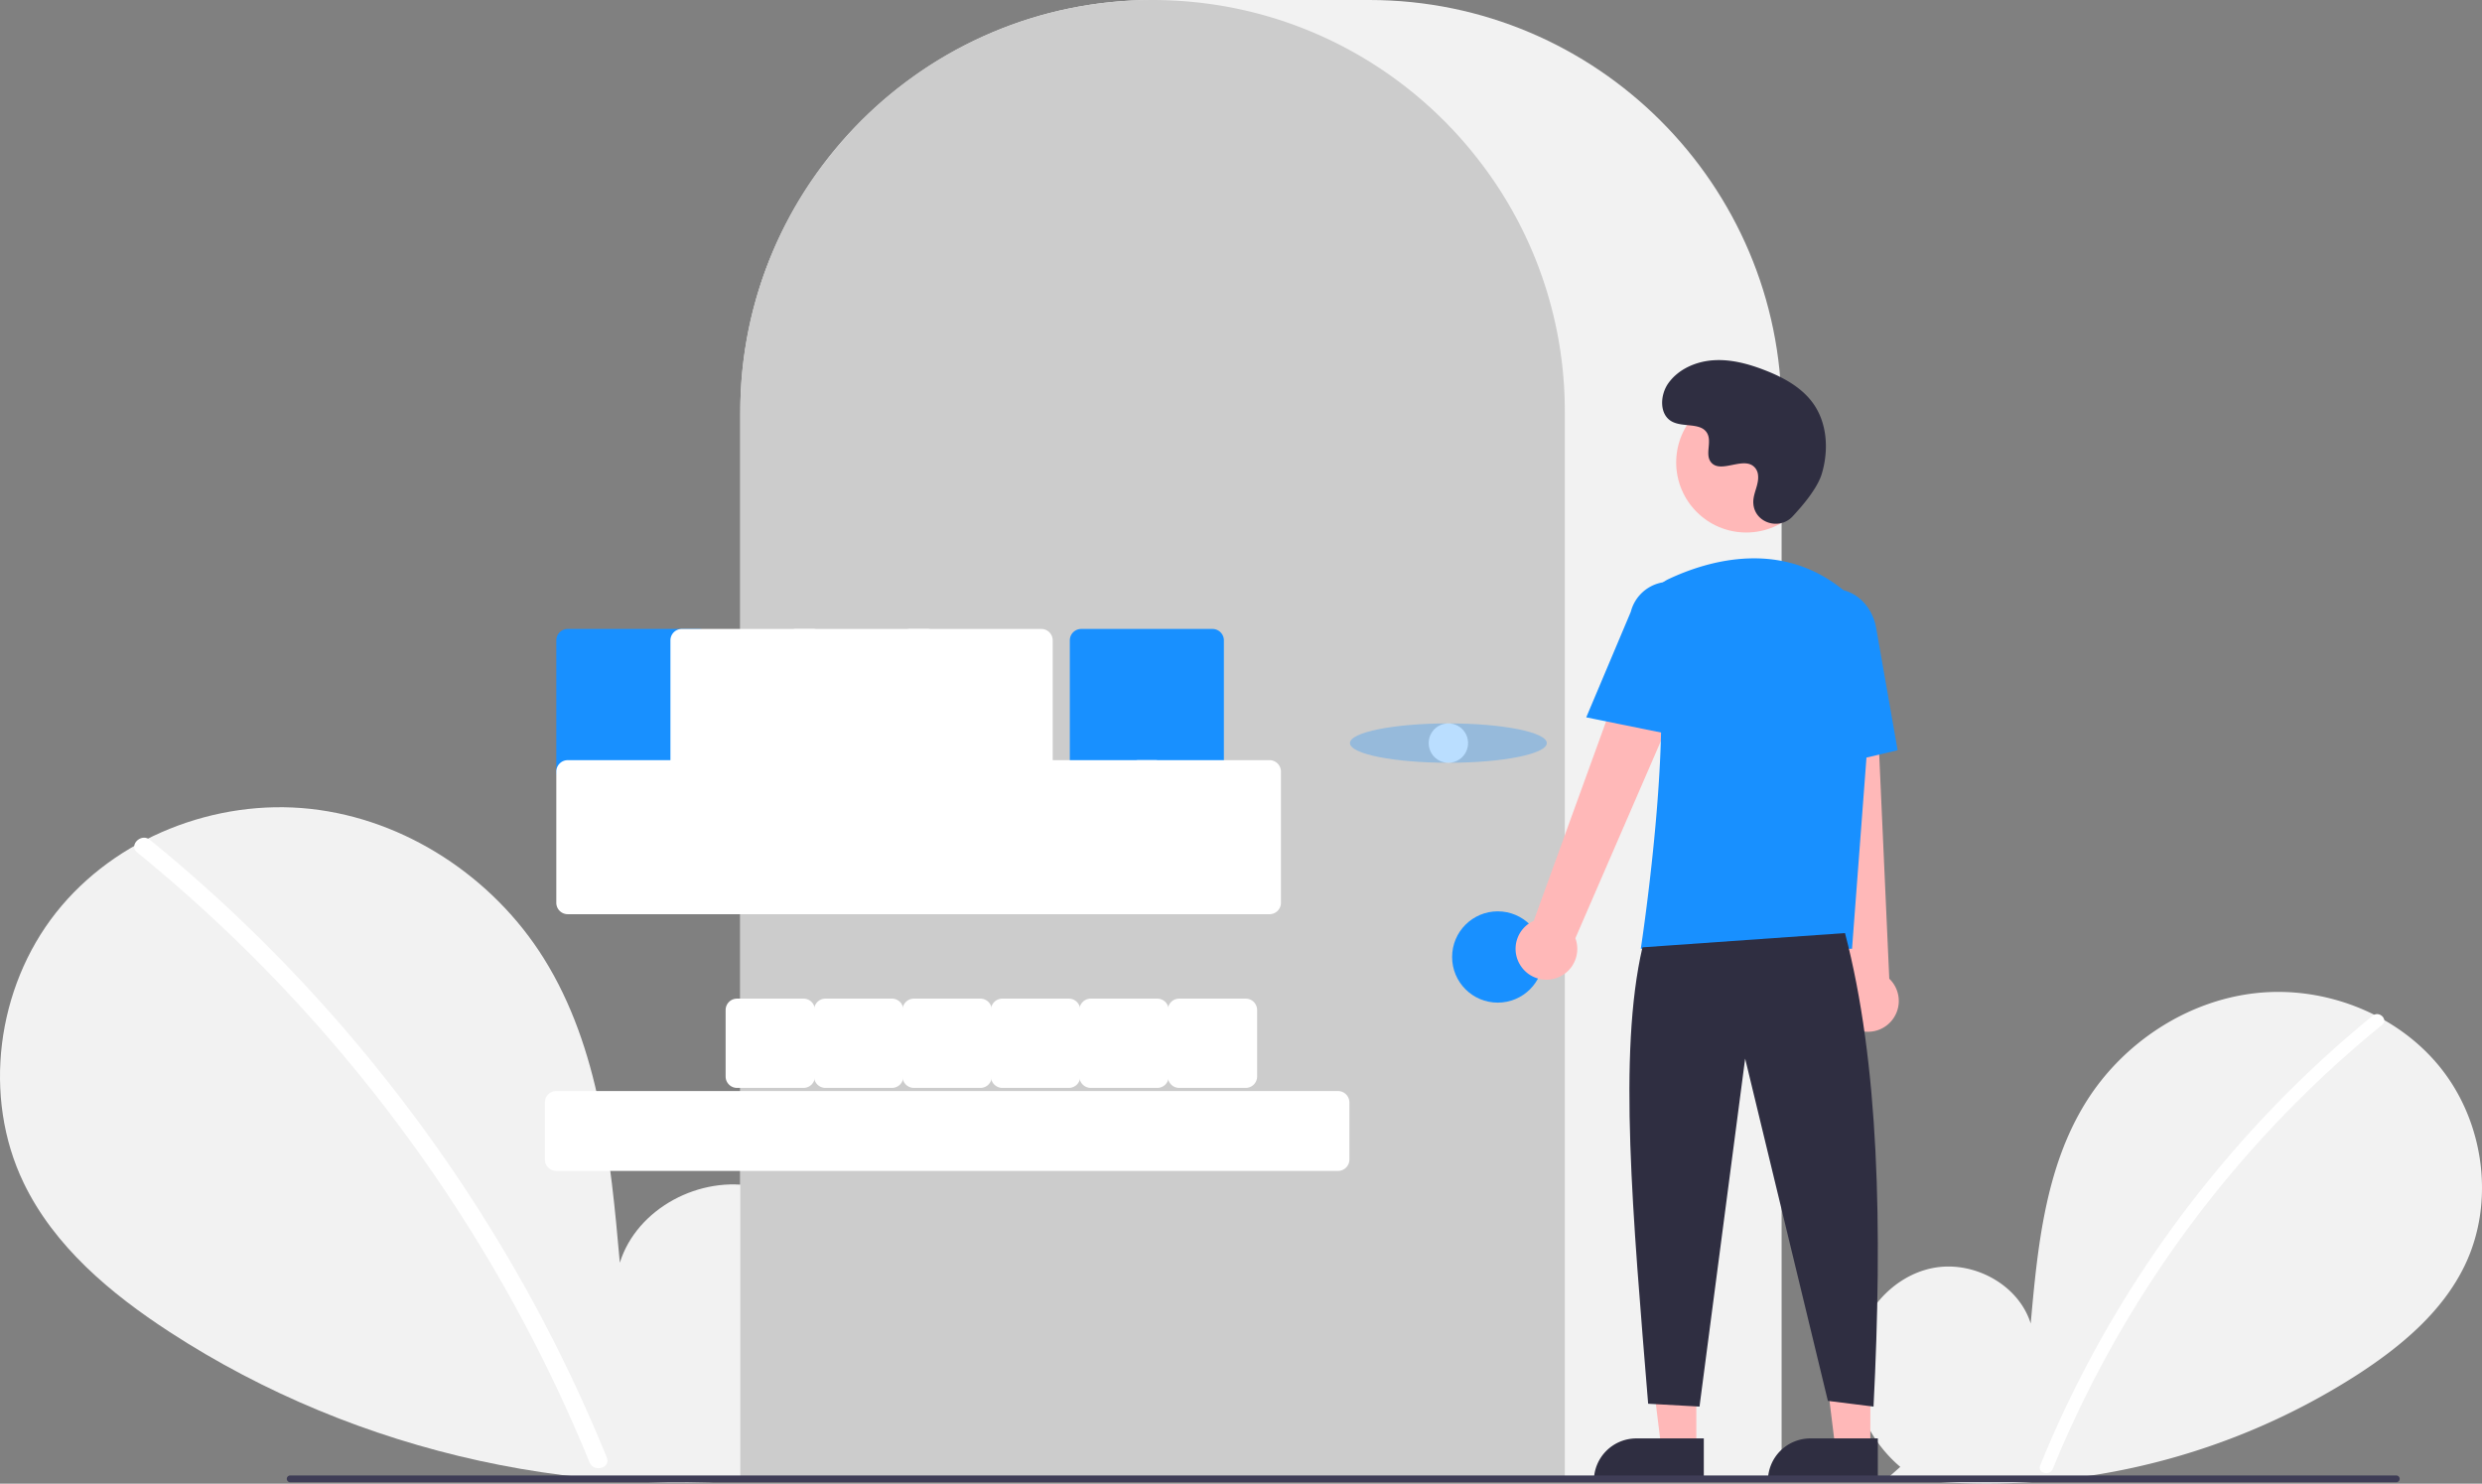 <svg xmlns="http://www.w3.org/2000/svg" data-name="Layer 1" width="870" height="520.139" viewBox="0 0 870 520.139" xmlns:xlink="http://www.w3.org/1999/xlink">
  <rect x="0" y="0" width="870" height="520.139" fill="#808080" stroke="none"/>
  <path d="M831.092,704.187c-11.138-9.412-17.904-24.28-16.13-38.754s12.764-27.78,27.018-30.854,30.504,5.435,34.834,19.359c2.383-26.846,5.129-54.818,19.402-77.68,12.924-20.701,35.309-35.514,59.569-38.164s49.803,7.359,64.933,26.507,18.835,46.985,8.238,68.969c-7.806,16.195-22.188,28.247-37.257,38.052a240.452,240.452,0,0,1-164.454,35.977Z" transform="translate(-165 -189.931)" fill="#f2f2f2"/>
  <path d="M996.728,546.01a393.414,393.414,0,0,0-54.826,54.442,394.561,394.561,0,0,0-61.752,103.194c-1.112,2.725,3.313,3.911,4.412,1.216A392.342,392.342,0,0,1,999.963,549.245c2.284-1.86-.97-5.08-3.236-3.236Z" transform="translate(-165 -189.931)" fill="#fff"/>
  <path d="M445.067,701.63c15.299-12.927,24.591-33.348,22.154-53.228s-17.531-38.156-37.11-42.377-41.897,7.464-47.844,26.59c-3.273-36.873-7.044-75.292-26.648-106.693-17.751-28.433-48.497-48.778-81.818-52.418s-68.404,10.107-89.185,36.407-25.869,64.535-11.315,94.729c10.722,22.243,30.475,38.797,51.172,52.264,66.03,42.965,147.939,60.884,225.877,49.415" transform="translate(-165 -189.931)" fill="#f2f2f2"/>
  <path d="M217.567,484.373a540.355,540.355,0,0,1,75.304,74.777A548.076,548.076,0,0,1,352.257,647.04a545.835,545.835,0,0,1,25.43,53.846c1.527,3.743-4.55,5.372-6.06,1.671a536.36,536.36,0,0,0-49.009-92.727A539.734,539.734,0,0,0,256.889,528.632a538.441,538.441,0,0,0-43.766-39.815c-3.138-2.555,1.332-6.978,4.444-4.444Z" transform="translate(-165 -189.931)" fill="#fff"/>
  <path d="M789.5,708.931h-365v-374.5c0-79.678,64.822-144.5,144.5-144.5h76c79.677,0,144.5,64.822,144.5,144.5Z" transform="translate(-165 -189.931)" fill="#f2f2f2"/>
  <path d="M713.5,708.931h-289v-374.5a143.382,143.382,0,0,1,27.596-84.944c.664-.905,1.326-1.798,2.009-2.681a144.466,144.466,0,0,1,30.754-29.851c.66-.48,1.322-.952,1.994-1.423a144.16,144.16,0,0,1,31.472-16.459c.661-.25,1.334-.501,2.007-.742a144.02,144.02,0,0,1,31.108-7.336c.658-.09,1.333-.16,2.008-.23a146.288,146.288,0,0,1,31.105,0c.673.07,1.349.141,2.014.231a143.995,143.995,0,0,1,31.1,7.335c.673.241,1.346.492,2.009.743a143.799,143.799,0,0,1,31.106,16.216c.672.461,1.344.933,2.006,1.405a145.987,145.987,0,0,1,18.384,15.564,142.591,142.591,0,0,1,12.724,14.551c.681.88,1.343,1.773,2.005,2.677A143.382,143.382,0,0,1,713.5,334.431Z" transform="translate(-165 -189.931)" fill="#ccc"/>
  <circle cx="525" cy="335.5" r="16" fill="#1890ff"/>
  <polygon points="594.599 507.783 582.339 507.783 576.506 460.495 594.601 460.496 594.599 507.783" fill="#ffb8b8"/>
  <path d="M573.582,504.28h23.644a0,0,0,0,1,0,0v14.887a0,0,0,0,1,0,0H558.695a0,0,0,0,1,0,0v0a14.887,14.887,0,0,1,14.887-14.887Z" fill="#2f2e41"/>
  <polygon points="655.599 507.783 643.339 507.783 637.506 460.495 655.601 460.496 655.599 507.783" fill="#ffb8b8"/>
  <path d="M634.582,504.28h23.644a0,0,0,0,1,0,0v14.887a0,0,0,0,1,0,0H619.695a0,0,0,0,1,0,0v0a14.887,14.887,0,0,1,14.887-14.887Z" fill="#2f2e41"/>
  <path d="M698.098,528.6a10.743,10.743,0,0,1,4.511-15.843l41.676-114.867L764.791,409.082,717.206,518.853a10.801,10.801,0,0,1-19.109,9.748Z" transform="translate(-165 -189.931)" fill="#ffb8b8"/>
  <path d="M814.336,550.184a10.743,10.743,0,0,1-2.893-16.217L798.533,412.458l23.338,1.066L827.236,533.045a10.801,10.801,0,0,1-12.9,17.139Z" transform="translate(-165 -189.931)" fill="#ffb8b8"/>
  <circle cx="612.106" cy="162.123" r="24.561" fill="#ffb8b8"/>
  <path d="M814.18,522.549H740.133l.089-.576c.133-.861,13.197-86.439,3.562-114.436a11.813,11.813,0,0,1,6.069-14.584h0c13.772-6.485,40.208-14.471,62.52,4.909a28.234,28.234,0,0,1,9.459,23.396Z" transform="translate(-165 -189.931)" fill="#1890ff"/>
  <path d="M754.354,448.181,721.018,441.418l15.626-37.03a13.997,13.997,0,0,1,27.106,6.998Z" transform="translate(-165 -189.931)" fill="#1890ff"/>
  <path d="M797.05,460.739l-2.004-45.941c-1.52-8.636,3.424-16.8,11.027-18.135,7.605-1.33,15.032,4.66,16.558,13.36l7.533,42.928Z" transform="translate(-165 -189.931)" fill="#1890ff"/>
  <path d="M811.716,517.049c11.915,45.377,13.214,103.069,10,166l-16-2-29-120-16,122-18-1c-5.377-66.03-10.613-122.715-2-160Z" transform="translate(-165 -189.931)" fill="#2f2e41"/>
  <path d="M793.289,371.035c-4.582,4.881-13.091,2.261-13.688-4.407a8.055,8.055,0,0,1,.01-1.556c.308-2.954,2.015-5.635,1.606-8.754a4.59,4.59,0,0,0-.84-2.149c-3.651-4.889-12.222,2.187-15.668-2.239-2.113-2.714.371-6.987-1.251-10.021-2.14-4.004-8.479-2.029-12.454-4.221-4.423-2.439-4.158-9.225-1.247-13.353,3.551-5.034,9.776-7.72,15.923-8.107s12.253,1.275,17.992,3.511c6.521,2.541,12.988,6.054,17.001,11.788,4.88,6.973,5.35,16.348,2.909,24.502C802.098,360.99,797.031,367.049,793.289,371.035Z" transform="translate(-165 -189.931)" fill="#2f2e41"/>
  <path d="M1004.982,709.574h-738.294a1.191,1.191,0,0,1,0-2.381h738.294a1.191,1.191,0,0,1,0,2.381Z" transform="translate(-165 -189.931)" fill="#3f3d56"/>
  <path d="M634,600.431h-274a4,4,0,0,1-4-4v-20a4,4,0,0,1,4-4h274a4,4,0,0,1,4,4v20A4,4,0,0,1,634,600.431Z" transform="translate(-165 -189.931)" fill="#fff"/>
  <path d="M410,464.431h-46a4,4,0,0,1-4-4v-46a4,4,0,0,1,4-4h46a4,4,0,0,1,4,4v46A4,4,0,0,1,410,464.431Z" transform="translate(-165 -189.931)" fill="#1890ff"/>
  <path d="M590,464.431h-46a4,4,0,0,1-4-4v-46a4,4,0,0,1,4-4h46a4,4,0,0,1,4,4v46A4,4,0,0,1,590,464.431Z" transform="translate(-165 -189.931)" fill="#1890ff"/>
  <path d="M450,464.431h-46a4,4,0,0,1-4-4v-46a4,4,0,0,1,4-4h46a4,4,0,0,1,4,4v46A4,4,0,0,1,450,464.431Z" transform="translate(-165 -189.931)" fill="#fff"/>
  <path d="M490,464.431h-46a4,4,0,0,1-4-4v-46a4,4,0,0,1,4-4h46a4,4,0,0,1,4,4v46A4,4,0,0,1,490,464.431Z" transform="translate(-165 -189.931)" fill="#fff"/>
  <path d="M530,464.431h-46a4,4,0,0,1-4-4v-46a4,4,0,0,1,4-4h46a4,4,0,0,1,4,4v46A4,4,0,0,1,530,464.431Z" transform="translate(-165 -189.931)" fill="#fff"/>
  <path d="M410,510.431h-46a4,4,0,0,1-4-4v-46a4,4,0,0,1,4-4h46a4,4,0,0,1,4,4v46A4,4,0,0,1,410,510.431Z" transform="translate(-165 -189.931)" fill="#fff"/>
  <path d="M450,510.431h-46a4,4,0,0,1-4-4v-46a4,4,0,0,1,4-4h46a4,4,0,0,1,4,4v46A4,4,0,0,1,450,510.431Z" transform="translate(-165 -189.931)" fill="#fff"/>
  <path d="M490,510.431h-46a4,4,0,0,1-4-4v-46a4,4,0,0,1,4-4h46a4,4,0,0,1,4,4v46A4,4,0,0,1,490,510.431Z" transform="translate(-165 -189.931)" fill="#fff"/>
  <path d="M530,510.431h-46a4,4,0,0,1-4-4v-46a4,4,0,0,1,4-4h46a4,4,0,0,1,4,4v46A4,4,0,0,1,530,510.431Z" transform="translate(-165 -189.931)" fill="#fff"/>
  <path d="M570,510.431h-46a4,4,0,0,1-4-4v-46a4,4,0,0,1,4-4h46a4,4,0,0,1,4,4v46A4,4,0,0,1,570,510.431Z" transform="translate(-165 -189.931)" fill="#fff"/>
  <path d="M610,510.431h-46a4,4,0,0,1-4-4v-46a4,4,0,0,1,4-4h46a4,4,0,0,1,4,4v46A4,4,0,0,1,610,510.431Z" transform="translate(-165 -189.931)" fill="#fff"/>
  <path d="M446.65,571.327h-23.3a4,4,0,0,1-4-4v-23.3a4,4,0,0,1,4-4h23.3a4,4,0,0,1,4,4v23.3A4,4,0,0,1,446.65,571.327Z" transform="translate(-165 -189.931)" fill="#fff"/>
  <path d="M477.65,571.327h-23.3a4,4,0,0,1-4-4v-23.3a4,4,0,0,1,4-4h23.3a4,4,0,0,1,4,4v23.3A4,4,0,0,1,477.65,571.327Z" transform="translate(-165 -189.931)" fill="#fff"/>
  <path d="M508.65,571.327h-23.3a4,4,0,0,1-4-4v-23.3a4,4,0,0,1,4-4h23.3a4,4,0,0,1,4,4v23.3A4,4,0,0,1,508.65,571.327Z" transform="translate(-165 -189.931)" fill="#fff"/>
  <path d="M539.65,571.327h-23.3a4,4,0,0,1-4-4v-23.3a4,4,0,0,1,4-4h23.3a4,4,0,0,1,4,4v23.3A4,4,0,0,1,539.65,571.327Z" transform="translate(-165 -189.931)" fill="#fff"/>
  <path d="M570.65,571.327h-23.3a4,4,0,0,1-4-4v-23.3a4,4,0,0,1,4-4h23.3a4,4,0,0,1,4,4v23.3A4,4,0,0,1,570.65,571.327Z" transform="translate(-165 -189.931)" fill="#fff"/>
  <path d="M601.65,571.327h-23.3a4,4,0,0,1-4-4v-23.3a4,4,0,0,1,4-4h23.3a4,4,0,0,1,4,4v23.3A4,4,0,0,1,601.65,571.327Z" transform="translate(-165 -189.931)" fill="#fff"/>
  <circle cx="507.692" cy="260.513" r="6.902" fill="#fff"/><ellipse cx="507.692" cy="260.513" rx="34.5" ry="6.902" fill="#1890ff" opacity="0.3"/>
</svg> 